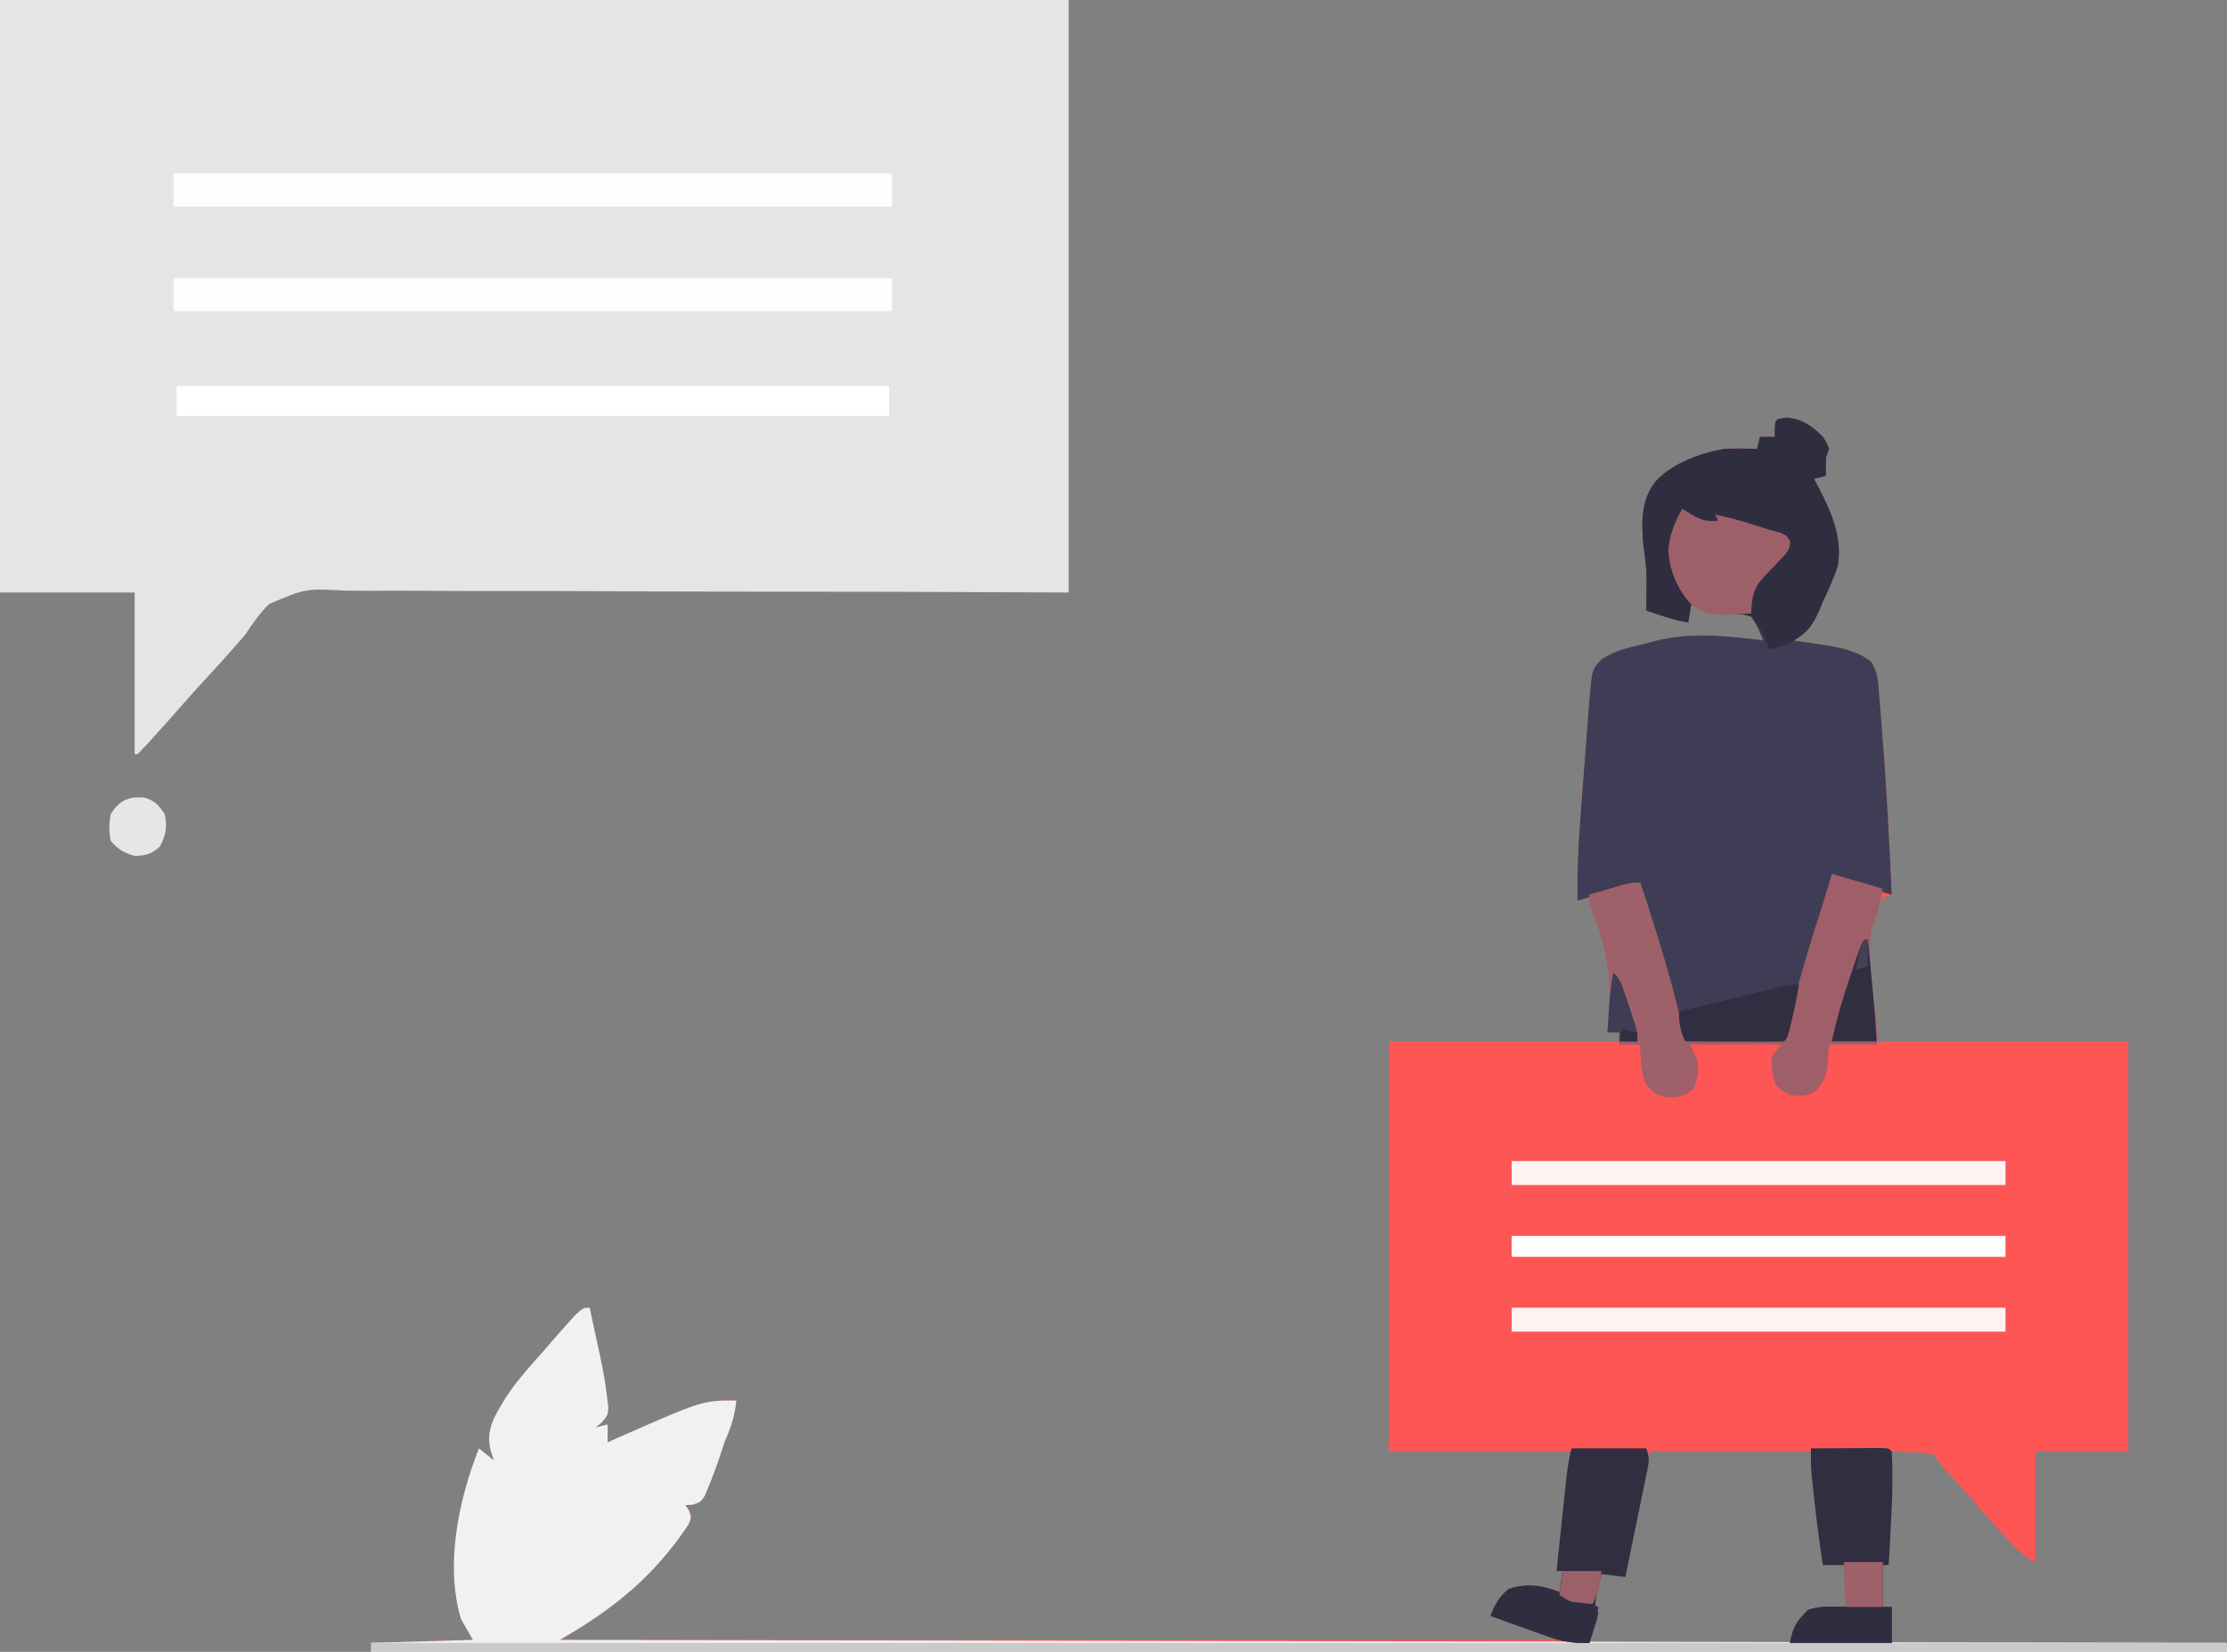 <?xml version="1.0" encoding="UTF-8"?>
<svg version="1.1" xmlns="http://www.w3.org/2000/svg" width="744" height="552">
<rect width="100%" height="100%" fill="#808080" stroke="none"/>
<path d="M0 0 C117.81 0 235.62 0 357 0 C357 65.34 357 130.68 357 198 C328.731 197.882 328.731 197.882 299.891 197.762 C287.96 197.741 276.029 197.723 264.098 197.721 C257.83 197.719 251.562 197.717 245.293 197.713 C244.115 197.712 244.115 197.712 242.913 197.712 C230.245 197.704 217.578 197.65 204.911 197.579 C191.902 197.507 178.894 197.485 165.885 197.508 C157.863 197.521 149.843 197.495 141.821 197.42 C135.66 197.367 129.502 197.382 123.341 197.423 C120.821 197.429 118.3 197.413 115.78 197.373 C102.048 196.643 102.048 196.643 89.889 201.856 C86.762 204.943 84.395 208.326 82 212 C80.837 213.376 79.657 214.737 78.438 216.062 C77.91 216.672 77.383 217.282 76.84 217.91 C74.433 220.644 71.967 223.321 69.5 226 C66.461 229.3 63.438 232.609 60.5 236 C57.422 239.543 54.284 243.029 51.125 246.5 C50.636 247.041 50.147 247.583 49.643 248.141 C48.449 249.447 47.227 250.726 46 252 C45.67 252 45.34 252 45 252 C45 234.18 45 216.36 45 198 C30.15 198 15.3 198 0 198 C0 132.66 0 67.32 0 0 Z " fill="#E5E5E5" transform="translate(0,0)"/>
<path d="M0 0 C5.192 0.577 8.283 2.775 11.938 6.438 C13.23 8.453 13.23 8.453 13.938 10.438 C13.607 11.428 13.277 12.418 12.938 13.438 C12.898 15.437 12.893 17.438 12.938 19.438 C10.957 19.933 10.957 19.933 8.938 20.438 C9.347 21.211 9.757 21.984 10.18 22.781 C14.607 31.34 18.459 39.578 16.938 49.438 C15.577 53.592 13.808 57.491 11.938 61.438 C11.519 62.389 11.1 63.34 10.668 64.32 C8.371 69.323 6.953 71.821 1.938 74.438 C3.144 74.608 4.351 74.778 5.594 74.953 C7.208 75.197 8.823 75.442 10.438 75.688 C11.229 75.797 12.02 75.907 12.836 76.02 C18.243 76.862 23.48 78.107 27.938 81.438 C30.28 84.837 30.386 88.323 30.719 92.367 C30.777 93.058 30.836 93.749 30.896 94.462 C31.085 96.745 31.262 99.028 31.438 101.312 C31.565 102.903 31.693 104.494 31.822 106.085 C33.221 123.847 34.108 141.641 34.938 159.438 C33.947 159.768 32.958 160.097 31.938 160.438 C25.199 171.435 27.202 186.476 29.5 198.508 C29.938 201.438 29.938 201.438 29.938 208.438 C57.657 208.438 85.377 208.438 113.938 208.438 C113.938 253.648 113.938 298.858 113.938 345.438 C103.707 345.438 93.478 345.438 82.938 345.438 C82.938 357.647 82.938 369.858 82.938 382.438 C78.697 380.317 76.217 377.771 73.125 374.312 C72.591 373.724 72.057 373.136 71.507 372.53 C68.185 368.861 64.9 365.16 61.664 361.414 C58.778 358.11 55.812 354.878 52.855 351.637 C50.938 349.438 50.938 349.438 48.938 346.438 C45.591 345.851 45.591 345.851 41.812 345.75 C40.531 345.684 39.25 345.619 37.93 345.551 C36.942 345.513 35.955 345.476 34.938 345.438 C34.949 346.17 34.961 346.902 34.973 347.656 C35.072 359.6 34.49 371.51 33.938 383.438 C33.278 383.438 32.617 383.438 31.938 383.438 C31.938 388.058 31.938 392.678 31.938 397.438 C32.928 397.438 33.917 397.438 34.938 397.438 C34.938 401.397 34.938 405.358 34.938 409.438 C71.897 409.438 108.858 409.438 146.938 409.438 C146.938 410.428 146.938 411.418 146.938 412.438 C-57.663 412.438 -262.262 412.438 -473.062 412.438 C-473.062 411.447 -473.062 410.457 -473.062 409.438 C-461.842 409.108 -450.623 408.777 -439.062 408.438 C-441.043 404.973 -441.043 404.973 -443.062 401.438 C-448.474 383.294 -443.815 361.608 -437.062 344.438 C-435.413 345.757 -433.762 347.077 -432.062 348.438 C-432.413 347.386 -432.764 346.334 -433.125 345.25 C-434.867 338.165 -431.885 333.774 -428.289 327.766 C-424.476 321.86 -419.717 316.683 -415.062 311.438 C-413.792 309.958 -412.521 308.479 -411.25 307 C-408.308 303.669 -405.318 300.466 -402.062 297.438 C-401.402 297.438 -400.743 297.438 -400.062 297.438 C-399.323 300.858 -398.588 304.28 -397.859 307.703 C-397.399 309.861 -396.933 312.018 -396.453 314.172 C-395.478 318.691 -394.742 323.222 -394.188 327.812 C-394.066 328.79 -393.945 329.767 -393.82 330.773 C-394.062 333.438 -394.062 333.438 -396.055 335.789 C-396.717 336.333 -397.38 336.877 -398.062 337.438 C-396.743 337.108 -395.423 336.777 -394.062 336.438 C-394.062 338.418 -394.062 340.397 -394.062 342.438 C-392.935 341.93 -391.807 341.422 -390.645 340.898 C-362.371 328.438 -362.371 328.438 -351.062 328.438 C-351.596 333.661 -352.923 337.664 -355.062 342.438 C-355.535 343.85 -355.993 345.267 -356.438 346.688 C-357.643 350.328 -358.969 353.895 -360.438 357.438 C-360.816 358.366 -361.195 359.294 -361.586 360.25 C-363.062 362.438 -363.062 362.438 -365.727 363.25 C-366.883 363.343 -366.883 363.343 -368.062 363.438 C-367.677 363.994 -367.292 364.551 -366.895 365.125 C-366.062 367.438 -366.062 367.438 -367.012 369.812 C-378.415 387.032 -391.969 398.098 -410.062 408.438 C-299.842 408.438 -189.623 408.438 -76.062 408.438 C-87.448 404.478 -87.448 404.478 -99.062 400.438 C-97.28 395.982 -96.524 394.374 -93.062 391.438 C-87.098 389.449 -81.808 390.139 -76.062 392.438 C-75.733 390.127 -75.403 387.817 -75.062 385.438 C-75.722 385.438 -76.382 385.438 -77.062 385.438 C-76.515 380.223 -75.964 375.008 -75.408 369.794 C-75.22 368.02 -75.033 366.246 -74.847 364.472 C-74.579 361.922 -74.308 359.373 -74.035 356.824 C-73.953 356.03 -73.87 355.237 -73.786 354.419 C-73.446 351.275 -73.066 348.447 -72.062 345.438 C-92.192 345.438 -112.323 345.438 -133.062 345.438 C-133.062 300.228 -133.062 255.018 -133.062 208.438 C-107.653 208.438 -82.243 208.438 -56.062 208.438 C-56.062 207.447 -56.062 206.458 -56.062 205.438 C-57.383 205.438 -58.703 205.438 -60.062 205.438 C-59.996 204.881 -59.929 204.325 -59.86 203.751 C-58.254 189.114 -59.807 177.866 -65.404 164.243 C-66.062 162.438 -66.062 162.438 -66.062 160.438 C-67.382 160.768 -68.703 161.097 -70.062 161.438 C-70.169 152.802 -69.891 144.28 -69.223 135.672 C-69.136 134.513 -69.05 133.354 -68.961 132.16 C-68.779 129.733 -68.595 127.306 -68.408 124.88 C-68.125 121.183 -67.848 117.486 -67.572 113.789 C-67.394 111.417 -67.215 109.044 -67.035 106.672 C-66.953 105.578 -66.87 104.484 -66.786 103.357 C-66.557 100.383 -66.315 97.41 -66.062 94.438 C-65.989 93.565 -65.916 92.693 -65.841 91.794 C-65.095 83.964 -65.095 83.964 -61.941 80.711 C-57.491 77.694 -52.223 76.677 -47.062 75.438 C-45.875 75.114 -44.688 74.79 -43.465 74.457 C-31.519 71.628 -20.15 72.933 -8.062 74.438 C-9.146 71.582 -10.307 68.946 -12.062 66.438 C-15.062 65.371 -15.062 65.371 -18.375 65.625 C-23.817 65.551 -27.286 64.993 -32.062 62.438 C-32.392 64.418 -32.722 66.397 -33.062 68.438 C-37.909 67.656 -42.439 66.039 -47.062 64.438 C-47.045 62.935 -47.045 62.935 -47.027 61.402 C-47.018 60.06 -47.009 58.717 -47 57.375 C-46.983 55.409 -46.983 55.409 -46.965 53.402 C-47.057 49.654 -47.502 46.14 -48.062 42.438 C-48.632 34.68 -48.916 27.852 -44.062 21.438 C-38.415 15.211 -29.235 11.952 -21.062 10.438 C-19.147 10.371 -17.229 10.352 -15.312 10.375 C-14.328 10.384 -13.343 10.393 -12.328 10.402 C-11.207 10.42 -11.207 10.42 -10.062 10.438 C-9.732 9.117 -9.402 7.798 -9.062 6.438 C-7.412 6.438 -5.763 6.438 -4.062 6.438 C-4.093 5.231 -4.093 5.231 -4.125 4 C-4.034 0.269 -3.754 0.536 0 0 Z M-46.062 345.438 C-49.469 358.985 -49.469 358.985 -52.312 372.625 C-52.485 373.513 -52.658 374.4 -52.836 375.314 C-53.608 379.399 -54.305 383.259 -54.062 387.438 C-54.722 387.108 -55.383 386.777 -56.062 386.438 C-58.062 386.398 -60.063 386.394 -62.062 386.438 C-62.594 388.038 -63.112 389.643 -63.625 391.25 C-63.915 392.143 -64.205 393.037 -64.504 393.957 C-65.312 396.55 -65.312 396.55 -64.062 399.438 C-64.722 402.738 -65.382 406.038 -66.062 409.438 C-43.953 409.438 -21.843 409.438 0.938 409.438 C2.257 406.798 3.578 404.158 4.938 401.438 C9.198 397.553 14.414 397.806 19.938 397.438 C19.608 392.817 19.277 388.197 18.938 383.438 C16.628 383.438 14.318 383.438 11.938 383.438 C11.887 382.784 11.837 382.13 11.786 381.457 C11.549 378.408 11.306 375.36 11.062 372.312 C10.984 371.285 10.905 370.258 10.824 369.199 C10.177 361.185 9.08 353.436 7.938 345.438 C-9.883 345.438 -27.703 345.438 -46.062 345.438 Z " fill="#FE5555" transform="translate(597.062,139.562)"/>
<path d="M0 0 C5.192 0.577 8.283 2.775 11.938 6.438 C13.23 8.453 13.23 8.453 13.938 10.438 C13.607 11.428 13.277 12.418 12.938 13.438 C12.898 15.437 12.893 17.438 12.938 19.438 C11.617 19.767 10.297 20.098 8.938 20.438 C9.347 21.211 9.757 21.984 10.18 22.781 C14.607 31.34 18.459 39.578 16.938 49.438 C15.577 53.592 13.808 57.491 11.938 61.438 C11.519 62.389 11.1 63.34 10.668 64.32 C8.371 69.323 6.953 71.821 1.938 74.438 C3.144 74.608 4.351 74.778 5.594 74.953 C7.208 75.197 8.823 75.442 10.438 75.688 C11.625 75.852 11.625 75.852 12.836 76.02 C18.243 76.862 23.48 78.107 27.938 81.438 C30.28 84.837 30.386 88.323 30.719 92.367 C30.806 93.404 30.806 93.404 30.896 94.462 C31.085 96.745 31.262 99.028 31.438 101.312 C31.565 102.903 31.693 104.494 31.822 106.085 C33.221 123.847 34.108 141.641 34.938 159.438 C28.565 157.542 22.235 155.57 15.938 153.438 C13.048 161.031 10.637 168.664 8.5 176.5 C8.201 177.579 7.903 178.658 7.595 179.77 C6.439 183.952 5.293 188.138 4.149 192.324 C3.672 194.07 3.194 195.815 2.715 197.56 C2.289 199.112 1.866 200.665 1.448 202.219 C0.049 207.326 0.049 207.326 -1.062 208.438 C-3.511 208.526 -5.931 208.553 -8.379 208.535 C-9.11 208.534 -9.841 208.532 -10.594 208.531 C-12.938 208.525 -15.281 208.513 -17.625 208.5 C-19.21 208.495 -20.796 208.49 -22.381 208.486 C-26.275 208.475 -30.169 208.458 -34.062 208.438 C-37.298 199.109 -39.934 189.7 -42.418 180.148 C-44.137 173.631 -46.065 167.256 -48.311 160.898 C-49.062 158.438 -49.062 158.438 -49.062 155.438 C-55.992 157.417 -62.922 159.398 -70.062 161.438 C-70.142 152.794 -69.892 144.287 -69.223 135.672 C-69.093 133.934 -69.093 133.934 -68.961 132.16 C-68.779 129.733 -68.595 127.306 -68.408 124.88 C-68.125 121.183 -67.848 117.486 -67.572 113.789 C-67.394 111.417 -67.215 109.044 -67.035 106.672 C-66.953 105.578 -66.87 104.484 -66.786 103.357 C-66.557 100.383 -66.315 97.41 -66.062 94.438 C-65.989 93.565 -65.916 92.693 -65.841 91.794 C-65.095 83.964 -65.095 83.964 -61.941 80.711 C-57.491 77.694 -52.223 76.677 -47.062 75.438 C-45.875 75.114 -44.688 74.79 -43.465 74.457 C-31.519 71.628 -20.15 72.933 -8.062 74.438 C-9.146 71.582 -10.307 68.946 -12.062 66.438 C-15.062 65.371 -15.062 65.371 -18.375 65.625 C-23.817 65.551 -27.286 64.993 -32.062 62.438 C-32.392 64.418 -32.722 66.397 -33.062 68.438 C-37.909 67.656 -42.439 66.039 -47.062 64.438 C-47.051 63.436 -47.039 62.434 -47.027 61.402 C-47.018 60.06 -47.009 58.717 -47 57.375 C-46.988 56.064 -46.977 54.753 -46.965 53.402 C-47.057 49.654 -47.502 46.14 -48.062 42.438 C-48.632 34.68 -48.916 27.852 -44.062 21.438 C-38.415 15.211 -29.235 11.952 -21.062 10.438 C-19.147 10.371 -17.229 10.352 -15.312 10.375 C-14.328 10.384 -13.343 10.393 -12.328 10.402 C-11.207 10.42 -11.207 10.42 -10.062 10.438 C-9.732 9.117 -9.402 7.798 -9.062 6.438 C-7.412 6.438 -5.763 6.438 -4.062 6.438 C-4.083 5.633 -4.104 4.829 -4.125 4 C-4.034 0.269 -3.754 0.536 0 0 Z " fill="#3F3D56" transform="translate(597.062,139.562)"/>
<path d="M0 0 C0.739 3.421 1.475 6.842 2.203 10.266 C2.664 12.424 3.129 14.581 3.609 16.734 C4.584 21.253 5.321 25.785 5.875 30.375 C5.996 31.352 6.117 32.329 6.242 33.336 C6 36 6 36 4.008 38.352 C3.345 38.896 2.683 39.44 2 40 C3.32 39.67 4.64 39.34 6 39 C6 40.98 6 42.96 6 45 C7.128 44.492 8.256 43.984 9.418 43.461 C37.692 31 37.692 31 49 31 C48.467 36.224 47.14 40.226 45 45 C44.528 46.412 44.07 47.829 43.625 49.25 C42.42 52.89 41.094 56.457 39.625 60 C39.057 61.392 39.057 61.392 38.477 62.812 C37 65 37 65 34.336 65.812 C33.565 65.874 32.794 65.936 32 66 C32.385 66.557 32.771 67.114 33.168 67.688 C34 70 34 70 33.051 72.375 C21.648 89.595 8.094 100.661 -10 111 C265.715 111.495 265.715 111.495 547 112 C547 112.99 547 113.98 547 115 C342.4 115 137.8 115 -73 115 C-73 114.01 -73 113.02 -73 112 C-61.78 111.67 -50.56 111.34 -39 111 C-40.98 107.535 -40.98 107.535 -43 104 C-48.411 85.857 -43.753 64.171 -37 47 C-34.525 48.98 -34.525 48.98 -32 51 C-32.526 49.422 -32.526 49.422 -33.062 47.812 C-34.805 40.727 -31.823 36.336 -28.227 30.328 C-24.414 24.422 -19.654 19.245 -15 14 C-13.729 12.521 -12.458 11.042 -11.188 9.562 C-2.742 0 -2.742 0 0 0 Z " fill="#F1F1F1" transform="translate(197,437)"/>
<path d="M0 0 C5.192 0.577 8.283 2.775 11.938 6.438 C13.23 8.453 13.23 8.453 13.938 10.438 C13.607 11.428 13.277 12.418 12.938 13.438 C12.898 15.437 12.893 17.438 12.938 19.438 C11.617 19.767 10.297 20.098 8.938 20.438 C9.347 21.211 9.757 21.984 10.18 22.781 C14.607 31.34 18.459 39.578 16.938 49.438 C15.577 53.593 13.796 57.484 11.938 61.438 C11.565 62.366 11.192 63.294 10.809 64.25 C8.326 70.063 5.823 72.821 0.121 75.598 C-1.928 76.386 -3.921 76.966 -6.062 77.438 C-6.486 76.264 -6.486 76.264 -6.918 75.066 C-8.359 71.749 -9.686 69.177 -12.062 66.438 C-15.471 65.489 -18.384 65.436 -21.914 65.473 C-26.022 65.427 -28.487 64.35 -32.062 62.438 C-32.557 65.407 -32.557 65.407 -33.062 68.438 C-37.909 67.656 -42.439 66.039 -47.062 64.438 C-47.045 62.935 -47.045 62.935 -47.027 61.402 C-47.018 60.06 -47.009 58.717 -47 57.375 C-46.988 56.064 -46.977 54.753 -46.965 53.402 C-47.057 49.654 -47.502 46.14 -48.062 42.438 C-48.632 34.68 -48.916 27.852 -44.062 21.438 C-38.415 15.211 -29.235 11.952 -21.062 10.438 C-19.147 10.371 -17.229 10.352 -15.312 10.375 C-14.328 10.384 -13.343 10.393 -12.328 10.402 C-11.207 10.42 -11.207 10.42 -10.062 10.438 C-9.732 9.117 -9.402 7.798 -9.062 6.438 C-7.412 6.438 -5.763 6.438 -4.062 6.438 C-4.083 5.633 -4.104 4.829 -4.125 4 C-4.034 0.269 -3.754 0.536 0 0 Z " fill="#2F2E41" transform="translate(597.062,139.562)"/>
<path d="M0 0 C8.415 2.475 8.415 2.475 17 5 C15.219 13.521 15.219 13.521 13.945 16.301 C12.694 19.875 12.703 23.261 12.75 27 C12.754 27.748 12.758 28.496 12.762 29.267 C12.849 34.941 13.485 40.396 14.562 45.973 C15 49 15 49 15 57 C9.72 57 4.44 57 -1 57 C-1.083 58.712 -1.165 60.424 -1.25 62.188 C-1.672 66.944 -2.346 69.678 -6 73 C-8.853 74.427 -10.835 74.31 -14 74 C-16.812 72.562 -16.812 72.562 -19 70 C-19.905 66.975 -20.354 64.145 -20 61 C-19.01 59.68 -18.02 58.36 -17 57 C-27.23 57 -37.46 57 -48 57 C-47.01 58.65 -46.02 60.3 -45 62 C-44.496 66.032 -44.647 68.28 -46.438 71.938 C-49.673 74.542 -51.726 74.8 -55.809 74.531 C-58.687 73.833 -60.436 72.492 -62.137 70.066 C-63.873 65.909 -63.913 61.455 -64 57 C-66.31 57 -68.62 57 -71 57 C-71 55.68 -71 54.36 -71 53 C-72.32 53 -73.64 53 -75 53 C-74.933 52.444 -74.866 51.887 -74.797 51.314 C-73.195 36.709 -74.722 25.499 -80.342 11.919 C-81 10 -81 10 -81 7 C-78.731 6.328 -76.46 5.663 -74.188 5 C-72.291 4.443 -72.291 4.443 -70.355 3.875 C-67 3 -67 3 -64 3 C-58.248 20.392 -52.596 38.018 -49 56 C-38.11 55.67 -27.22 55.34 -16 55 C-14.969 51.102 -13.938 47.204 -12.875 43.188 C-10.065 32.667 -6.988 22.273 -3.618 11.919 C-2.345 7.966 -1.175 3.983 0 0 Z " fill="#9F5F68" transform="translate(612,292)"/>
<path d="M0 0 C79.2 0 158.4 0 240 0 C240 3.63 240 7.26 240 11 C160.8 11 81.6 11 0 11 C0 7.37 0 3.74 0 0 Z " fill="#FEFEFE" transform="translate(58,93)"/>
<path d="M0 0 C79.2 0 158.4 0 240 0 C240 3.63 240 7.26 240 11 C160.8 11 81.6 11 0 11 C0 7.37 0 3.74 0 0 Z " fill="#FEFEFE" transform="translate(58,58)"/>
<path d="M0 0 C78.54 0 157.08 0 238 0 C238 3.3 238 6.6 238 10 C159.46 10 80.92 10 0 10 C0 6.7 0 3.4 0 0 Z " fill="#FFFFFF" transform="translate(59,129)"/>
<path d="M0 0 C204.6 0 409.2 0 620 0 C620 0.99 620 1.98 620 3 C415.4 3 210.8 3 0 3 C0 2.01 0 1.02 0 0 Z " fill="#CACACA" transform="translate(124,549)"/>
<path d="M0 0 C8.25 0 16.5 0 25 0 C26.029 3.087 26.005 3.962 25.379 7.012 C25.219 7.813 25.059 8.614 24.894 9.439 C24.713 10.298 24.533 11.157 24.348 12.043 C24.079 13.368 24.079 13.368 23.805 14.721 C23.232 17.544 22.647 20.366 22.062 23.188 C21.672 25.101 21.282 27.014 20.893 28.928 C19.936 33.62 18.971 38.311 18 43 C15.36 42.67 12.72 42.34 10 42 C9.636 43.602 9.284 45.207 8.938 46.812 C8.74 47.706 8.543 48.599 8.34 49.52 C7.797 52.126 7.797 52.126 9 55 C8.441 57.48 8.441 57.48 7.562 60.188 C7.131 61.539 7.131 61.539 6.691 62.918 C6.349 63.949 6.349 63.949 6 65 C1.055 65.196 -2.719 64.698 -7.371 63.031 C-8.522 62.625 -9.672 62.219 -10.857 61.801 C-12.039 61.372 -13.22 60.942 -14.438 60.5 C-15.646 60.071 -16.854 59.641 -18.1 59.199 C-21.07 58.143 -24.036 57.076 -27 56 C-25.547 52.099 -24.21 49.723 -21 47 C-15.036 45.012 -9.745 45.702 -4 48 C-3.67 45.69 -3.34 43.38 -3 41 C-3.66 41 -4.32 41 -5 41 C-4.452 35.803 -3.901 30.607 -3.346 25.412 C-3.158 23.644 -2.971 21.877 -2.784 20.11 C-2.516 17.568 -2.245 15.026 -1.973 12.484 C-1.89 11.696 -1.808 10.907 -1.723 10.094 C-1.348 6.627 -0.848 3.392 0 0 Z " fill="#312E41" transform="translate(525,484)"/>
<path d="M0 0 C4.312 -0.029 8.625 -0.047 12.938 -0.062 C14.785 -0.075 14.785 -0.075 16.67 -0.088 C17.84 -0.091 19.01 -0.094 20.215 -0.098 C21.841 -0.106 21.841 -0.106 23.5 -0.114 C26 0 26 0 27 1 C27.722 13.598 26.583 26.413 26 39 C25.34 39 24.68 39 24 39 C24 43.62 24 48.24 24 53 C24.99 53 25.98 53 27 53 C27 56.96 27 60.92 27 65 C15.78 65 4.56 65 -7 65 C-5.855 59.273 -4.873 58.058 -1 54 C2.015 52.995 4.042 52.897 7.188 52.938 C8.776 52.958 10.364 52.979 12 53 C11.67 48.38 11.34 43.76 11 39 C8.69 39 6.38 39 4 39 C2.776 31.017 1.735 23.03 0.875 15 C0.788 14.2 0.7 13.399 0.61 12.575 C0.53 11.808 0.45 11.04 0.367 10.25 C0.296 9.575 0.225 8.899 0.152 8.203 C-0.037 5.465 -0.023 2.744 0 0 Z " fill="#312E41" transform="translate(605,484)"/>
<path d="M0 0 C54.45 0 108.9 0 165 0 C165 2.64 165 5.28 165 8 C110.55 8 56.1 8 0 8 C0 5.36 0 2.72 0 0 Z " fill="#FFF2F2" transform="translate(505,437)"/>
<path d="M0 0 C54.45 0 108.9 0 165 0 C165 2.64 165 5.28 165 8 C110.55 8 56.1 8 0 8 C0 5.36 0 2.72 0 0 Z " fill="#FFF2F2" transform="translate(505,388)"/>
<path d="M0 0 C4.274 12.921 8.174 25.881 11.514 39.078 C13.339 46.125 15.749 52.498 19 59 C19.371 62.933 19.311 65.365 17.562 68.938 C14.327 71.542 12.274 71.8 8.191 71.531 C5.313 70.833 3.564 69.492 1.863 67.066 C0.127 62.909 0.087 58.455 0 54 C-2.31 54 -4.62 54 -7 54 C-7 52.68 -7 51.36 -7 50 C-8.32 50 -9.64 50 -11 50 C-10.933 49.444 -10.866 48.887 -10.797 48.314 C-9.195 33.709 -10.722 22.499 -16.342 8.919 C-17 7 -17 7 -17 4 C-14.731 3.328 -12.46 2.663 -10.188 2 C-8.923 1.629 -7.658 1.258 -6.355 0.875 C-3 0 -3 0 0 0 Z " fill="#9E6069" transform="translate(548,295)"/>
<path d="M0 0 C54.45 0 108.9 0 165 0 C165 2.31 165 4.62 165 7 C110.55 7 56.1 7 0 7 C0 4.69 0 2.38 0 0 Z " fill="#FFFEFE" transform="translate(505,413)"/>
<path d="M0 0 C1.052 0.66 2.104 1.32 3.188 2 C6.266 3.777 8.386 4.438 12 4 C11.67 3.34 11.34 2.68 11 2 C14.916 2.707 18.64 3.752 22.438 4.938 C23.529 5.277 24.621 5.616 25.746 5.965 C27.357 6.477 27.357 6.477 29 7 C30.105 7.29 31.209 7.58 32.348 7.879 C35 9 35 9 36.07 10.883 C35.972 13.829 34.897 14.768 32.875 16.875 C32.23 17.574 31.586 18.272 30.922 18.992 C29.773 20.192 28.619 21.387 27.453 22.57 C23.681 26.631 23.276 29.655 23 35 C8.939 35.772 8.939 35.772 3.723 32.648 C-1.339 27.805 -4.298 20.768 -4.625 13.812 C-4.311 8.708 -2.41 4.455 0 0 Z " fill="#9D6069" transform="translate(562,170)"/>
<path d="M0 0 C-0.649 4.162 -1.482 8.225 -2.5 12.312 C-2.758 13.361 -3.016 14.409 -3.281 15.488 C-4 18 -4 18 -5 19 C-7.448 19.088 -9.868 19.115 -12.316 19.098 C-13.047 19.096 -13.779 19.095 -14.532 19.093 C-16.875 19.088 -19.219 19.075 -21.562 19.062 C-23.148 19.057 -24.733 19.053 -26.318 19.049 C-30.212 19.038 -34.106 19.021 -38 19 C-39.604 15.492 -40.22 12.856 -40 9 C-38.958 8.751 -38.958 8.751 -37.896 8.497 C-34.68 7.728 -31.465 6.958 -28.25 6.188 C-26.612 5.796 -26.612 5.796 -24.941 5.396 C-18.429 3.836 -11.933 2.231 -5.452 0.544 C-3 0 -3 0 0 0 Z " fill="#302E41" transform="translate(601,329)"/>
<path d="M0 0 C3.016 1.235 6.047 2.292 9.148 3.289 C8.158 7.249 7.168 11.209 6.148 15.289 C1.203 15.485 -2.57 14.987 -7.223 13.32 C-8.948 12.711 -8.948 12.711 -10.709 12.09 C-11.89 11.661 -13.072 11.231 -14.289 10.789 C-15.498 10.36 -16.706 9.931 -17.951 9.488 C-20.922 8.432 -23.888 7.365 -26.852 6.289 C-25.398 2.388 -24.061 0.012 -20.852 -2.711 C-13.042 -5.314 -7.339 -3.039 0 0 Z " fill="#2F2E40" transform="translate(524.852,533.711)"/>
<path d="M0 0 C1.118 0.003 2.237 0.006 3.389 0.01 C4.556 0.018 5.723 0.027 6.926 0.035 C8.105 0.04 9.283 0.044 10.498 0.049 C13.411 0.061 16.325 0.079 19.238 0.098 C19.238 4.058 19.238 8.018 19.238 12.098 C8.018 12.098 -3.202 12.098 -14.762 12.098 C-13.616 6.371 -12.635 5.155 -8.762 1.098 C-5.584 0.038 -3.336 -0.017 0 0 Z " fill="#2F2E41" transform="translate(612.762,536.902)"/>
<path d="M0 0 C3.552 0.874 4.948 2.493 6.938 5.477 C7.904 9.721 7.413 12.617 5.312 16.414 C2.404 18.94 0.77 19.398 -3.062 19.477 C-6.555 18.502 -8.771 17.278 -11.062 14.477 C-11.752 11.407 -11.625 8.564 -11.062 5.477 C-8.096 0.934 -5.259 -0.378 0 0 Z " fill="#E6E6E6" transform="translate(48.062,266.523)"/>
<path d="M0 0 C0.33 0 0.66 0 1 0 C2.174 11.327 3.259 22.635 4 34 C-0.95 34 -5.9 34 -11 34 C-9.52 26.625 -7.347 19.621 -4.938 12.5 C-4.573 11.404 -4.209 10.309 -3.834 9.18 C-1.134 1.134 -1.134 1.134 0 0 Z " fill="#312E41" transform="translate(623,314)"/>
<path d="M0 0 C4.29 0 8.58 0 13 0 C13 4.95 13 9.9 13 15 C9.04 15 5.08 15 1 15 C0.153 9.919 -0.09 5.152 0 0 Z " fill="#9E6069" transform="translate(616,522)"/>
<path d="M0 0 C4.29 0 8.58 0 13 0 C12.532 4.056 12.12 7.466 10 11 C8.742 10.876 7.484 10.752 6.188 10.625 C5.48 10.555 4.772 10.486 4.043 10.414 C2 10 2 10 -1 8 C-0.67 5.36 -0.34 2.72 0 0 Z " fill="#9B6069" transform="translate(522,525)"/>
<path d="M0 0 C2.113 2.113 2.584 3.25 3.508 6.027 C3.772 6.819 4.036 7.612 4.309 8.428 C4.578 9.256 4.847 10.084 5.125 10.938 C5.402 11.762 5.679 12.586 5.965 13.436 C8 19.606 8 19.606 8 23 C6.02 23 4.04 23 2 23 C2 22.01 2 21.02 2 20 C0.68 20 -0.64 20 -2 20 C-1.858 17.791 -1.711 15.583 -1.562 13.375 C-1.481 12.145 -1.4 10.915 -1.316 9.648 C-1.033 6.385 -0.59 3.221 0 0 Z " fill="#403C54" transform="translate(539,325)"/>
<path d="M0 0 C0.33 0 0.66 0 1 0 C1 2.97 1 5.94 1 9 C-0.32 9.33 -1.64 9.66 -3 10 C-2.692 8.52 -2.378 7.041 -2.062 5.562 C-1.888 4.739 -1.714 3.915 -1.535 3.066 C-1 1 -1 1 0 0 Z " fill="#463F56" transform="translate(623,314)"/>
<path d="M0 0 C1.65 0.33 3.3 0.66 5 1 C5 1.99 5 2.98 5 4 C3.02 4 1.04 4 -1 4 C-0.67 2.68 -0.34 1.36 0 0 Z " fill="#312F42" transform="translate(542,344)"/>
</svg>

